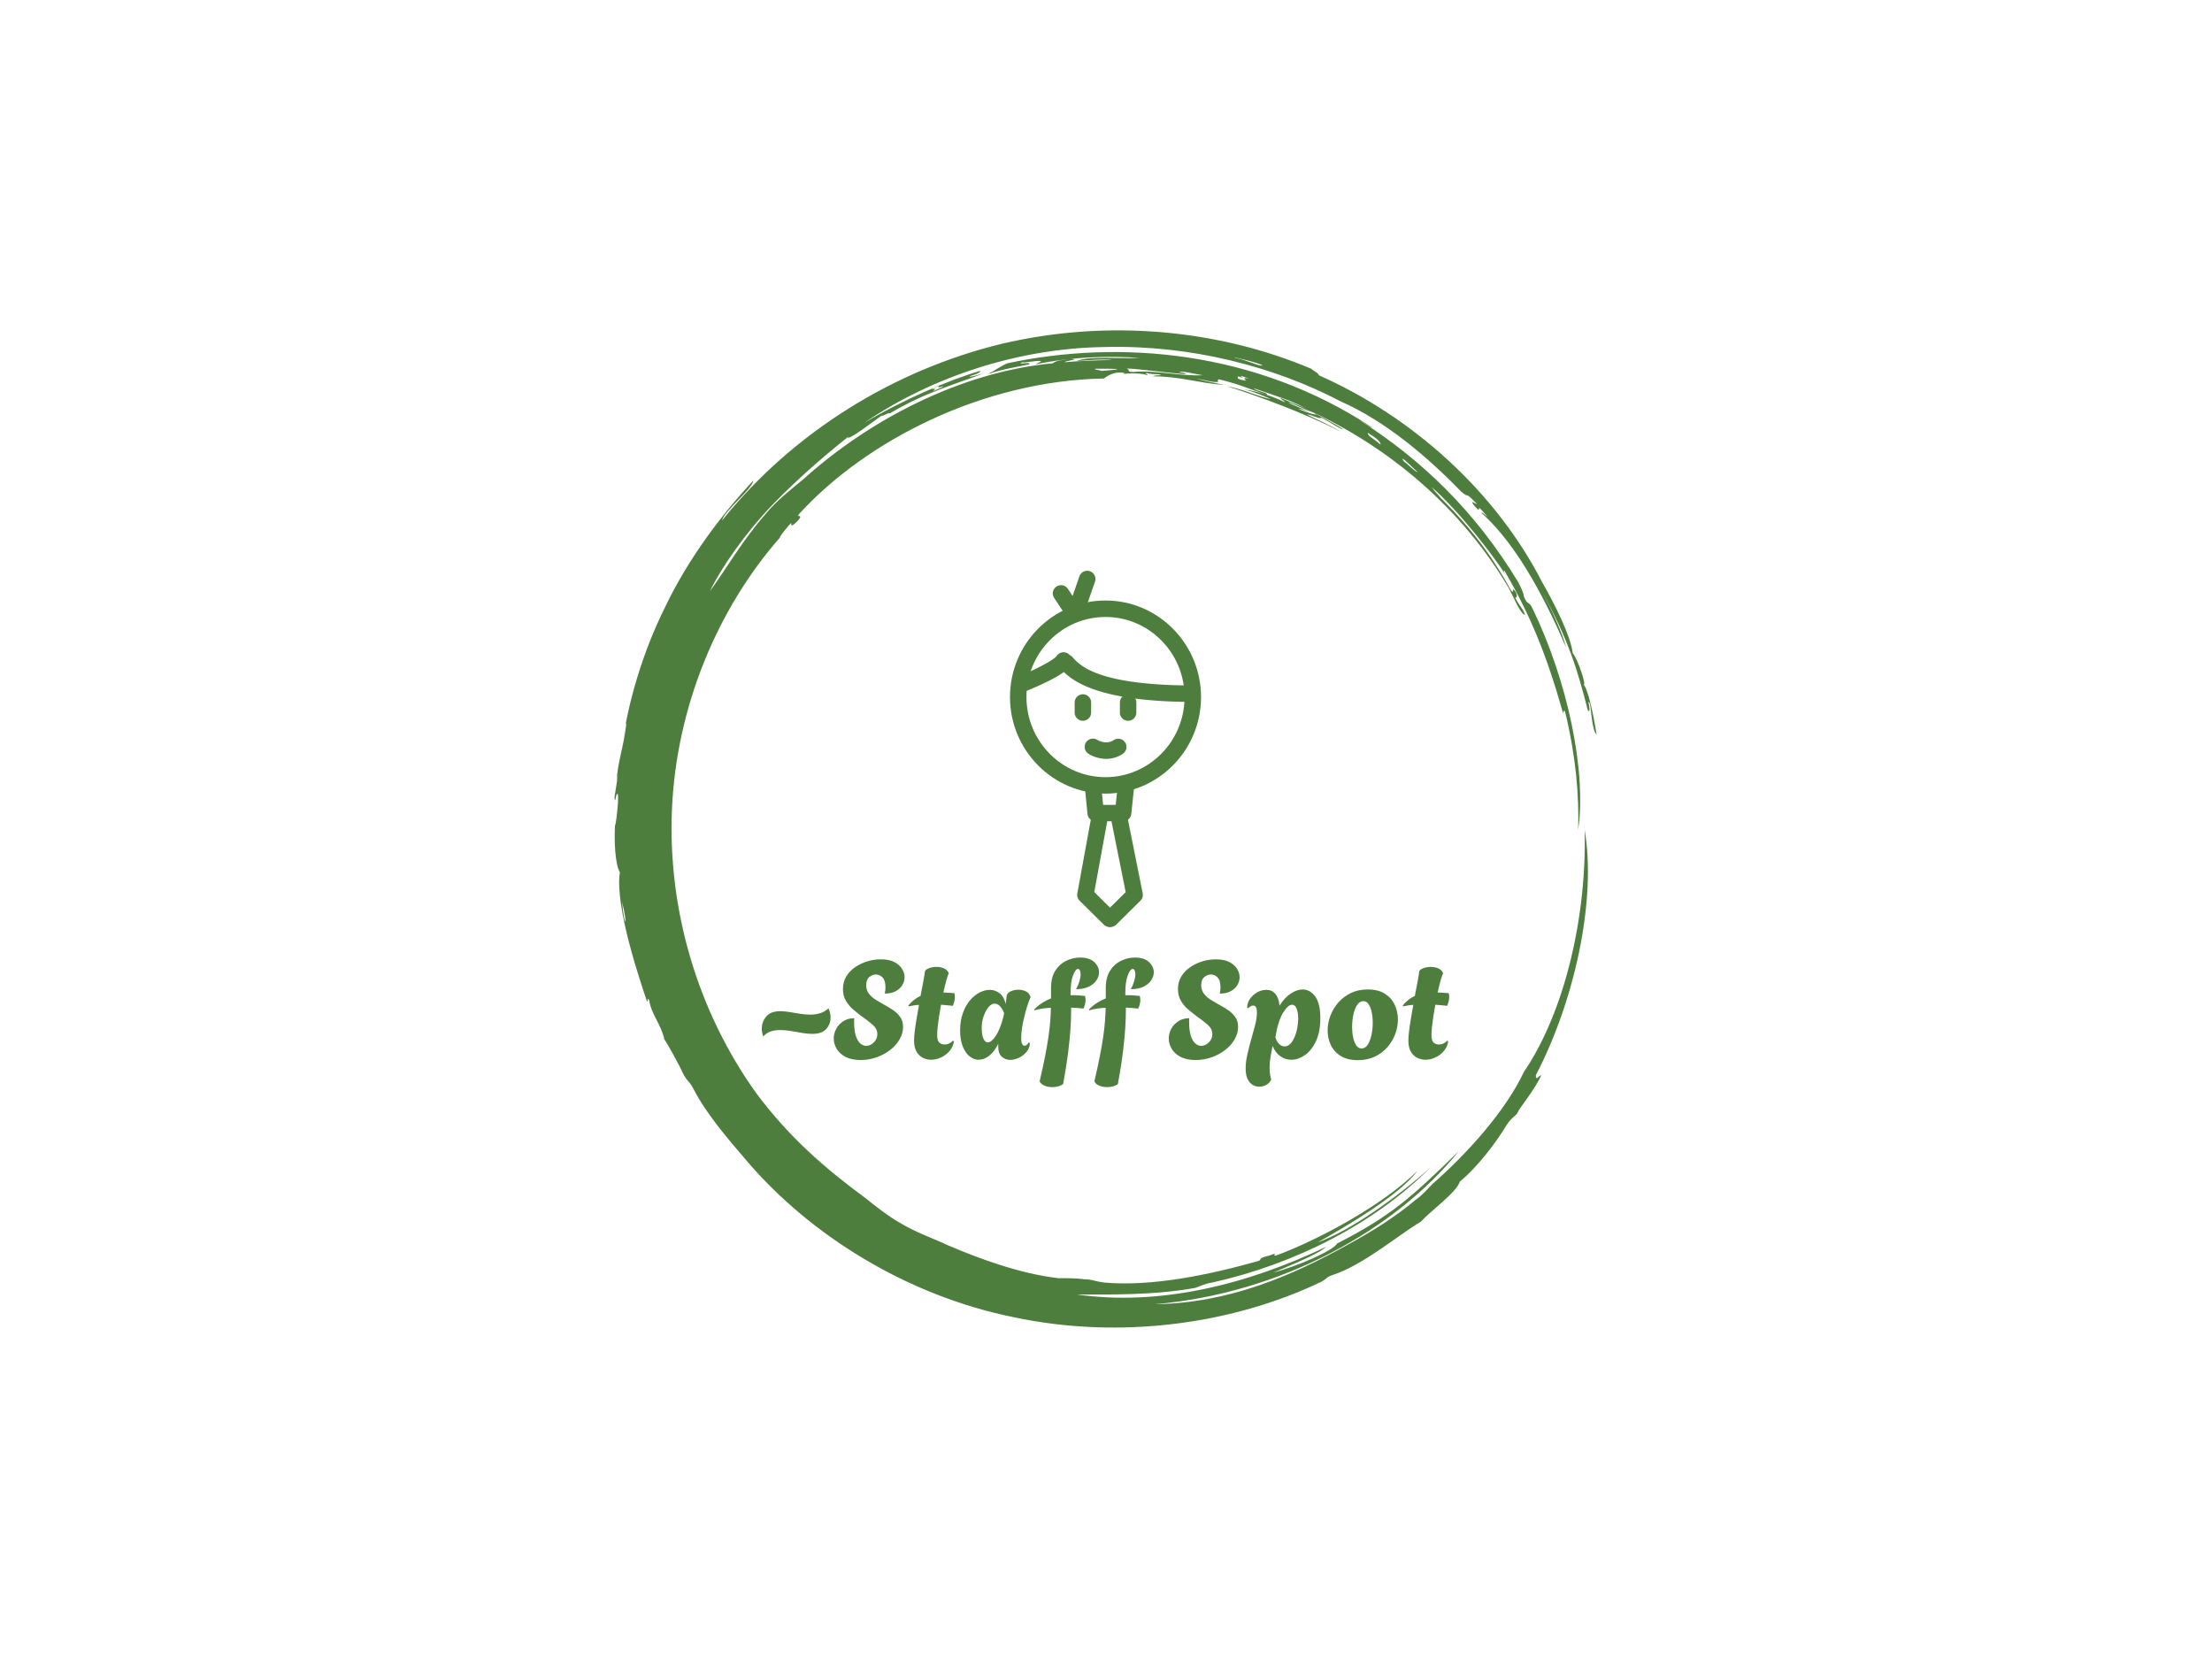<svg xmlns="http://www.w3.org/2000/svg" version="1.1" xmlns:xlink="http://www.w3.org/1999/xlink" xmlns:svgjs="http://svgjs.dev/svgjs" width="2000" height="1500" viewBox="0 0 2000 1500"><rect width="2000" height="1500" fill="#ffffff"></rect><g transform="matrix(0.444,0,0,0.444,555.556,250)"><svg viewBox="0 0 320 360" data-background-color="#ffffff" preserveAspectRatio="xMidYMid meet" height="2250" width="2000" xmlns="http://www.w3.org/2000/svg" xmlns:xlink="http://www.w3.org/1999/xlink"><g id="tight-bounds" transform="matrix(1,0,0,1,0,0)"><svg viewBox="0 0 320 360" height="360" width="320"><g><svg></svg></g><g><svg viewBox="0 0 320 360" height="360" width="320"><g><path transform="translate(-19.448,3.174) scale(3.536,3.536)" d="M67.6 10.7c0.2 0 1.8 0.8 2.7 1.1-0.3 0.1-1-0.2-1.8-0.5 0.2 0 0.6 0.1 1 0.3-0.2-0.2-1.7-0.7-1.9-0.9M52.7 7.6c0.3-0.1 3.8 0.4 5.4 0.5 0.1-0.1-0.2-0.1-0.6-0.2 0.5-0.1 1.5 0.2 2.2 0.3-2.1 0.1-4.4-0.5-6.4-0.3-0.7 0-0.2-0.2-0.6-0.3M49.8 7.6c1.8 0 3.2 0 0.6 0.2-0.3-0.1-0.7-0.1-0.6-0.2M78.1 15.9c0.2 0 1 0.9 1.4 1.2-0.1 0.1-0.9-0.7-1.3-1 0.1 0.1 0 0-0.1-0.2M76.1 14.6c-0.8-0.7-1.1-0.7-1.2-1.1 0.7 0.4 1.2 0.8 1.2 1.1M63.2 8.3c0.1-0.1 0.3 0.1 0.8 0.2-0.6-0.1-0.5 0-0.3 0.2-0.7-0.1-0.9-0.2-0.7-0.4 0.4 0.2 0.5 0.1 0.2 0M34.8 9.5c0-0.1 0.4-0.3 0.7-0.4-0.3 0.2-0.2 0.3 0.3 0.1 0 0.1-0.6 0.3-1 0.5 0.2-0.1 0.4-0.4 0-0.2M65.2 7.3c-0.3 0.1-1.4-0.5-2.5-0.7-0.6-0.2 2.4 0.5 2.5 0.7M6.2 56.7c0.6 2.5 0.2 2.4 0 0M6.3 41.7c0.1-0.4 0.2-1.5 0.3-1.4-0.3 2.4-0.8 3.5-0.9 5.3 0.3-1.6-0.1 0.9-0.2 1.5 0.1 0.8 0.1-0.5 0.3-0.3 0.2 0.3-0.4 4.5-0.2 2.2-0.2 2.1 0 4.4 0.4 5-0.5 3.2 2 10.4 2.5 11.9 0.1 0.1 0-0.5 0.2-0.1 0.2 1.3 1.1 2.2 1.4 3.6 0.3 0.4 1.5 2.6 1.7 3.1 0.4 0.8 0.6 0.7 1 1.5 1.2 2.3 3.1 4.5 4.9 6.6 5.8 6.8 14.7 12.4 24.6 14.4 9.9 2.1 20.3 0.6 28.4-3.3 0.5-0.3 0.4-0.4 1-0.6 2.8-0.9 6.2-3.8 8.1-4.9 0.9-1 3.3-2.7 3.6-3.7 1.7-1.4 3.4-3.7 4.3-5.2 0.5-0.8 0.9-0.8 1.1-1.3-0.1 0 1.6-2.1 2.1-3.3-0.2 0-0.5 0.6-0.5 0 3.6-6.9 5.6-16.2 4.5-22.6 0.2 7.9-1.8 16.7-5.6 22.3-1.7 3.6-5.2 7.5-8.4 10.3-0.5 0.5-1 1.1-1.6 1.5-1.9 1.6-4 2.9-6.2 4.1-5.2 2.9-11 5.4-17.8 5.5 11.7-1 22.2-6.9 28-14.1-4.4 4.3-6.3 6-11.2 8.5-0.4 0.7-3.7 2.1-5.9 2.7 1.3-0.6 4-1.6 4.9-2.4-7.3 3.5-15.4 5.5-23 4.4 2.9 0 7 0.1 10.9-0.6 0.6-0.2 0.9-0.4 1.6-0.5 7.6-1.7 14.9-5.4 20.1-10.6-3 2.7-7.5 5.9-10.4 6.9 2.7-1.5 7.6-4.4 9.2-6.6-3.2 3.2-9.2 6.4-13 7.8-0.6 0.1 0.4-0.4-0.6 0-1.2 0.3-0.7 0.3-1 0.5-4.6 1.3-9.9 2.4-14.3 2-0.8-0.1-1.1-0.3-1.8-0.3-0.8-0.1-1.5-0.1-2.4-0.1-3.5-0.4-7.3-1.8-10.1-3-1.5-0.7-3-1.2-4.5-2.1-1.2-0.7-2.2-1.5-3.2-2.3-3.8-2.8-7-5.6-10-9.6-5.4-7.5-8.2-16.9-7.8-26.2 0.4-9.3 4.1-18.4 10-25.1-0.3 0.3 0.4-0.7 1-1.3 0 0.2-0.1 0.5 0.6-0.2 0.6-0.7-0.2-0.2 0.1-0.6 6.2-6.8 17-12.3 28.1-12.5 0.4-0.3 1.1-0.7 1.9-0.5 0 0.1-0.5 0.1-0.5 0.1 1.1-0.1 2.1-0.1 2.6 0.1 0.1-0.1-0.4-0.2 0-0.2 0.7 0.2 0.9 0 1.3 0.2-0.3 0-0.6 0-0.8 0.1 2.5 0 4.1 0.6 6.6 0.8-1.3-0.3-1.6-0.3-2.6-0.6 1.1 0.2 1.6 0.4 2.1 0.3-0.2 0-0.1-0.3 0.1-0.2 2 0.5 2.2 0.7 4.3 1.4 0.2-0.2-0.9-0.3-1.2-0.6 2 0.7 3.8 1.2 5 2-0.4-0.3-1.6-0.7-2.5-1.1-0.1 0.1 0.3 0.2 0.4 0.4-1-0.5-2.4-1-3.8-1.2 1.2 0.3 2 0.7 2.5 0.9-1.1-0.2-2.5-0.9-4.1-1.2 2.6 0.8 7.5 2.6 10.5 4.2-1.1-0.7-2.4-1.2-3.1-1.6 0.6 0.1 1.3 0.5 1.3 0.3 0.7 0.3 1.6 1 2.1 1.1-0.9-0.6-2.7-1.5-3.3-1.8 7.5 3.4 14.2 9.1 18.5 16.4 0.4 0.7 1 2.3 1.5 2.5-0.1-0.5-0.5-0.8-0.9-1.6 0.2 0 0.2-0.3 0-0.6-0.4-0.5 0 0.4-0.4-0.1-1.8-3.3-4-6.2-7.4-9.4 1.9 1.8 0.5 0.5 0.1-0.1 2.6 2.3 5.6 6.2 6.9 8.2-0.2-0.3-0.3-0.5-0.2-0.5 2.4 4.1 3.9 7.8 5.4 13.1 0.1 0.1 0-0.4 0.2-0.1 1 4.2 1.3 7.7 1.2 10.9 0.8-5.4-1-13.8-4.2-20.4-0.4-0.8-0.4-0.2-0.8-1.1 0-0.3-0.3-0.9-0.5-1.3-4-6.6-8.9-11.3-14.7-15 0.4 0.2 1.2 0.8 1.2 0.7-10.8-7.1-23.3-8.1-33.6-5.9-0.7 0.3-1 0.6-1.8 1 1.5-0.5 2.4-0.6 3.8-0.9 0.3-0.3-1.3 0.1-0.6-0.2 0.1 0.1 1.4-0.2 1.7-0.1 0 0.1-0.4 0.2-0.5 0.3 3.3-0.7 6.7-0.8 9.6-0.6-1.7 0.1-4.8-0.2-5.8 0.3 1-0.1 2.4-0.2 3.3-0.1-1.2 0-3.4 0.1-4.4 0.2-0.1-0.1 1.6-0.3 0.5-0.3-0.5 0.1-1.3 0.1-1.6 0.4-8.6 0.8-17 5.3-22.9 10.6-1.2 1-2.6 2.1-3.5 3.2-2.2 2.5-3.6 5-5.2 7.2 1-2.1 3.2-5.3 5.8-8 2.6-2.7 5.4-5 6.9-6.2 0 0.4 2.4-1.5 3.3-2.1-0.6 0.5 0.4-0.2 0.6-0.1 3.2-1.9 5.8-2.6 8.7-3.7-0.7 0.2-1.3 0.4-1.4 0.3 0.7-0.2 1.1-0.4 1-0.5-2.8 0.8-7.2 2.7-10.7 4.8 6.3-4.3 14.3-6.9 22.2-7 7.9-0.2 15.6 1.8 21.7 5 4.1 1.8 8 5.1 11.1 8.3 0.9 0.8 0.2-0.2 1.5 1.2-0.4-0.2-0.7-0.4-0.2 0.2 0.8 0.9-0.2-0.7 1.1 0.9-0.1 0-0.5-0.5-0.5-0.3 3.5 3.1 6.2 8.7 7.8 12.4-0.4-1.5-1.4-3.6-2.2-5.1 2.4 4.4 3.2 7 4.2 10.9 0.4 0.3-0.2-1.4 0.2-0.6 0.1 0.6 0.2 2.5 0.6 2.8-0.3-1.9-0.8-4.2-1.2-4.6 0.3 0.2-0.5-2.3-1-2.9-0.2-1.6-1.6-4.4-2.8-6.5-4.3-8.4-12-15.3-20.6-19.1 0-0.2-0.5-0.4-0.7-0.6-8.5-3.6-18.7-4.6-28.5-2.3-9.9 2.4-19.2 8.1-25.8 16.3 0.3-1 2.8-2.9 2.9-3.7-2.9 3.1-6 7.2-8.1 11.6-2.2 4.4-3.4 8.9-3.9 12.2" fill="#4d7e3e" fill-rule="nonzero" stroke="none" stroke-width="1" stroke-linecap="butt" stroke-linejoin="miter" stroke-miterlimit="10" stroke-dasharray="" stroke-dashoffset="0" font-family="none" font-weight="none" font-size="none" text-anchor="none" style="mix-blend-mode: normal" data-fill-palette-color="tertiary"></path></g><g transform="matrix(1,0,0,1,48,95.88)"><svg viewBox="0 0 224 168.24" height="168.24" width="224"><g><svg viewBox="0 0 224 168.24" height="168.24" width="224"><g transform="matrix(1,0,0,1,0,126.021)"><svg viewBox="0 0 224 42.218" height="42.218" width="224"><g id="textblocktransform"><svg viewBox="0 0 224 42.218" height="42.218" width="224" id="textblock"><g><svg viewBox="0 0 224 42.218" height="42.218" width="224"><g transform="matrix(1,0,0,1,0,0)"><svg width="224" viewBox="1.65 -36.95 249.88 47.1" height="42.218" data-palette-color="#4d7e3e"><path d="M2.2-8.25L2.2-8.25Q1.9-8.95 1.78-9.7 1.65-10.45 1.65-11.1L1.65-11.1Q1.65-13.6 3.28-15.53 4.9-17.45 8.4-17.45L8.4-17.45Q9.9-17.45 11.7-17.15 13.5-16.85 15.45-16.53 17.4-16.2 19.25-16.2L19.25-16.2Q21.1-16.2 22.8-16.7 24.5-17.2 25.9-18.5L25.9-18.5Q26.65-16.85 26.65-15.15L26.65-15.15Q26.65-12.75 25.08-10.98 23.5-9.2 19.95-9.2L19.95-9.2Q18.3-9.2 16.3-9.55 14.3-9.9 12.25-10.25 10.2-10.6 8.3-10.6L8.3-10.6Q6.5-10.6 4.93-10.1 3.35-9.6 2.2-8.25ZM37.6 0.3L37.6 0.3Q34.25 0.3 32.07-0.85 29.9-2 28.85-3.8 27.8-5.6 27.8-7.5L27.8-7.5Q27.8-9.35 28.7-11.03 29.6-12.7 31.27-13.8 32.95-14.9 35.25-14.9L35.25-14.9Q35.2-14.45 35.2-14.08 35.2-13.7 35.2-13.7L35.2-13.7Q35.2-10.35 35.85-8.43 36.5-6.5 37.5-5.68 38.5-4.85 39.55-4.85L39.55-4.85Q41.15-4.85 42.4-6.13 43.65-7.4 43.65-9.1L43.65-9.1Q43.65-11 42.02-12.45 40.4-13.9 37.9-15.65L37.9-15.65Q36.5-16.7 34.92-18.03 33.35-19.35 32.25-21.18 31.15-23 31.15-25.5L31.15-25.5Q31.15-28.1 32.37-30.1 33.6-32.1 35.62-33.48 37.65-34.85 40.07-35.58 42.5-36.3 44.9-36.3L44.9-36.3Q47.85-36.3 49.75-35.35 51.65-34.4 52.6-32.9 53.55-31.4 53.55-29.8L53.55-29.8Q53.55-28.3 52.72-26.93 51.9-25.55 50.3-24.7 48.7-23.85 46.35-23.85L46.35-23.85Q46.5-24.55 46.55-25.13 46.6-25.7 46.6-26.15L46.6-26.15Q46.6-28.65 45.52-29.73 44.45-30.8 43.15-30.8L43.15-30.8Q41.9-30.8 40.75-29.88 39.6-28.95 39.6-26.9L39.6-26.9Q39.6-25.15 40.52-23.9 41.45-22.65 42.92-21.7 44.4-20.75 46.05-19.85L46.05-19.85Q47.75-18.95 49.32-17.88 50.9-16.8 51.95-15.35 53-13.9 53-11.7L53-11.7Q53-9.4 51.75-7.23 50.5-5.05 48.35-3.38 46.2-1.7 43.42-0.7 40.65 0.3 37.6 0.3ZM63.2 0.2L63.2 0.2Q61.6 0.2 60.17-0.53 58.75-1.25 57.87-2.8 57-4.35 57-6.75L57-6.75Q57-8.05 57.25-10.15 57.5-12.25 57.92-14.75 58.35-17.25 58.8-19.75L58.8-19.75Q57.8-19.7 56.87-19.55 55.95-19.4 55.05-19.2L55.05-19.2 54.95-19.55Q55.95-20.75 57.05-21.6 58.15-22.45 59.35-23L59.35-23Q60-26.3 60.45-28.73 60.9-31.15 60.9-31.6L60.9-31.6Q60.9-32.45 62.22-33 63.55-33.55 65.2-33.55L65.2-33.55Q66.65-33.55 67.92-33 69.2-32.45 69.65-31.15L69.65-31.15Q69.34-30.85 68.8-28.93 68.25-27 67.65-24.25L67.65-24.25Q68.59-24.2 69.59-24.15 70.59-24.1 71.65-24L71.65-24Q71.75-23.7 71.8-23.35 71.84-23 71.84-22.6L71.84-22.6Q71.84-21.85 71.62-20.98 71.4-20.1 71.09-19.4L71.09-19.4Q69.9-19.5 68.84-19.63 67.8-19.75 66.8-19.8L66.8-19.8Q66.4-17.65 66.07-15.5 65.75-13.35 65.57-11.6 65.4-9.85 65.4-8.85L65.4-8.85Q65.4-6.75 66.17-6.05 66.95-5.35 68.05-5.35L68.05-5.35Q69.05-5.35 69.84-5.75 70.65-6.15 71-6.7L71-6.7 71.5-6.55Q71.2-4.5 69.9-2.98 68.59-1.45 66.8-0.63 65 0.2 63.2 0.2ZM91.94 0.25L91.94 0.25Q90.19 0.25 88.89-0.9 87.59-2.05 87.59-4.65L87.59-4.65Q87.59-4.9 87.59-5.15 87.59-5.4 87.64-5.65L87.64-5.65Q86.14-2.65 84.27-1.23 82.39 0.2 80.49 0.2L80.49 0.2Q78.74 0.2 77.19-1.03 75.64-2.25 74.69-4.65 73.74-7.05 73.74-10.45L73.74-10.45Q73.74-13.95 74.72-16.7 75.69-19.45 77.29-21.35 78.89-23.25 80.79-24.23 82.69-25.2 84.49-25.2L84.49-25.2Q86.49-25.2 88.09-23.98 89.69-22.75 90.29-20.1L90.29-20.1Q90.44-20.95 90.52-21.65 90.59-22.35 90.59-22.6L90.59-22.6Q90.64-23.95 91.97-24.6 93.29-25.25 94.89-25.25L94.89-25.25Q96.29-25.25 97.54-24.7 98.79-24.15 99.24-22.85L99.24-22.85 99.34-22.55Q98.74-21.2 98.14-19.3 97.54-17.4 97.04-15.33 96.54-13.25 96.24-11.28 95.94-9.3 95.94-7.8L95.94-7.8Q95.94-6.15 96.29-5.53 96.64-4.9 97.14-4.9L97.14-4.9Q97.99-4.9 98.69-6.1L98.69-6.1 99.09-5.9Q99.09-4.2 97.99-2.8 96.89-1.4 95.24-0.58 93.59 0.25 91.94 0.25ZM83.79-6.1L83.79-6.1Q85.09-6.1 86.67-8.43 88.24-10.75 89.39-15.1L89.39-15.1Q89.49-15.55 89.59-15.98 89.69-16.4 89.74-16.8L89.74-16.8Q88.94-18.65 88.07-19.43 87.19-20.2 86.34-20.2L86.34-20.2Q85.09-20.2 84.02-18.88 82.94-17.55 82.27-15.55 81.59-13.55 81.59-11.55L81.59-11.55Q81.59-8.8 82.22-7.45 82.84-6.1 83.79-6.1ZM107.19 10.15L107.19 10.15Q105.74 10.15 104.44 9.63 103.14 9.1 102.64 8.05L102.64 8.05Q103.84 2.95 104.62-1 105.39-4.95 105.84-8.05 106.29-11.15 106.49-13.73 106.69-16.3 106.74-18.7L106.74-18.7Q105.04-18.6 103.49-18.38 101.94-18.15 100.79-17.75L100.79-17.75 100.69-18.1Q102.14-19.55 103.69-20.53 105.24-21.5 106.79-22.1L106.79-22.1 106.79-25.9Q106.79-29.75 108.34-32.18 109.89-34.6 112.32-35.77 114.74-36.95 117.34-36.95L117.34-36.95Q120.79-36.95 122.52-35.3 124.24-33.65 124.24-31.6L124.24-31.6Q124.24-30.1 123.32-28.7 122.39-27.3 120.54-26.38 118.69-25.45 115.89-25.45L115.89-25.45Q116.69-26.9 117.12-28.35 117.54-29.8 117.54-30.9L117.54-30.9Q117.54-31.75 117.29-32.27 117.04-32.8 116.59-32.8L116.59-32.8Q115.64-32.8 114.77-30.43 113.89-28.05 113.89-24.2L113.89-24.2 113.89-23.25Q115.34-23.3 116.67-23.2 117.99-23.1 119.14-23L119.14-23Q119.24-22.65 119.29-22.25 119.34-21.85 119.34-21.45L119.34-21.45Q119.34-20.7 119.14-19.95 118.94-19.2 118.59-18.4L118.59-18.4Q117.69-18.5 116.54-18.6 115.39-18.7 114.09-18.75L114.09-18.75 114.09-17.65Q114.09-14.9 113.87-11.3 113.64-7.7 113.04-2.75 112.44 2.2 111.19 9.05L111.19 9.05Q109.64 10.15 107.19 10.15ZM127.09 10.15L127.09 10.15Q125.64 10.15 124.34 9.63 123.04 9.1 122.54 8.05L122.54 8.05Q123.74 2.95 124.51-1 125.29-4.95 125.74-8.05 126.19-11.15 126.39-13.73 126.59-16.3 126.64-18.7L126.64-18.7Q124.94-18.6 123.39-18.38 121.84-18.15 120.69-17.75L120.69-17.75 120.59-18.1Q122.04-19.55 123.59-20.53 125.14-21.5 126.69-22.1L126.69-22.1 126.69-25.9Q126.69-29.75 128.24-32.18 129.79-34.6 132.21-35.77 134.64-36.95 137.24-36.95L137.24-36.95Q140.69-36.95 142.41-35.3 144.14-33.65 144.14-31.6L144.14-31.6Q144.14-30.1 143.21-28.7 142.29-27.3 140.44-26.38 138.59-25.45 135.79-25.45L135.79-25.45Q136.59-26.9 137.01-28.35 137.44-29.8 137.44-30.9L137.44-30.9Q137.44-31.75 137.19-32.27 136.94-32.8 136.49-32.8L136.49-32.8Q135.54-32.8 134.66-30.43 133.79-28.05 133.79-24.2L133.79-24.2 133.79-23.25Q135.24-23.3 136.56-23.2 137.89-23.1 139.04-23L139.04-23Q139.14-22.65 139.19-22.25 139.24-21.85 139.24-21.45L139.24-21.45Q139.24-20.7 139.04-19.95 138.84-19.2 138.49-18.4L138.49-18.4Q137.59-18.5 136.44-18.6 135.29-18.7 133.99-18.75L133.99-18.75 133.99-17.65Q133.99-14.9 133.76-11.3 133.54-7.7 132.94-2.75 132.34 2.2 131.09 9.05L131.09 9.05Q129.54 10.15 127.09 10.15ZM159.38 0.3L159.38 0.3Q156.03 0.3 153.86-0.85 151.68-2 150.63-3.8 149.58-5.6 149.58-7.5L149.58-7.5Q149.58-9.35 150.48-11.03 151.38-12.7 153.06-13.8 154.73-14.9 157.03-14.9L157.03-14.9Q156.98-14.45 156.98-14.08 156.98-13.7 156.98-13.7L156.98-13.7Q156.98-10.35 157.63-8.43 158.28-6.5 159.28-5.68 160.28-4.85 161.33-4.85L161.33-4.85Q162.93-4.85 164.18-6.13 165.43-7.4 165.43-9.1L165.43-9.1Q165.43-11 163.81-12.45 162.18-13.9 159.68-15.65L159.68-15.65Q158.28-16.7 156.71-18.03 155.13-19.35 154.03-21.18 152.93-23 152.93-25.5L152.93-25.5Q152.93-28.1 154.16-30.1 155.38-32.1 157.41-33.48 159.43-34.85 161.86-35.58 164.28-36.3 166.68-36.3L166.68-36.3Q169.63-36.3 171.53-35.35 173.43-34.4 174.38-32.9 175.33-31.4 175.33-29.8L175.33-29.8Q175.33-28.3 174.51-26.93 173.68-25.55 172.08-24.7 170.48-23.85 168.13-23.85L168.13-23.85Q168.28-24.55 168.33-25.13 168.38-25.7 168.38-26.15L168.38-26.15Q168.38-28.65 167.31-29.73 166.23-30.8 164.93-30.8L164.93-30.8Q163.68-30.8 162.53-29.88 161.38-28.95 161.38-26.9L161.38-26.9Q161.38-25.15 162.31-23.9 163.23-22.65 164.71-21.7 166.18-20.75 167.83-19.85L167.83-19.85Q169.53-18.95 171.11-17.88 172.68-16.8 173.73-15.35 174.78-13.9 174.78-11.7L174.78-11.7Q174.78-9.4 173.53-7.23 172.28-5.05 170.13-3.38 167.98-1.7 165.21-0.7 162.43 0.3 159.38 0.3ZM182.48 10L182.48 10Q181.23 10 180.11 9.35 178.98 8.7 178.26 7.25 177.53 5.8 177.53 3.35L177.53 3.35Q177.53 1 178.16-1.75 178.78-4.5 179.58-7.28 180.38-10.05 181.01-12.55 181.63-15.05 181.63-17L181.63-17Q181.63-18.45 181.23-18.98 180.83-19.5 180.28-19.5L180.28-19.5Q179.78-19.5 179.28-19.2 178.78-18.9 178.43-18.5L178.43-18.5 178.08-18.7Q178.08-20.45 179.11-21.93 180.13-23.4 181.73-24.3 183.33-25.2 185.03-25.2L185.03-25.2Q186.68-25.2 187.68-24.38 188.68-23.55 189.21-22.25 189.73-20.95 189.83-19.45L189.83-19.45Q191.73-22.45 193.98-23.9 196.23-25.35 198.23-25.35L198.23-25.35Q200.93-25.35 202.81-22.8 204.68-20.25 204.68-14.9L204.68-14.9Q204.68-9.9 203.08-6.53 201.48-3.15 199.06-1.48 196.63 0.2 194.13 0.2L194.13 0.2Q191.98 0.2 190.16-1.07 188.33-2.35 187.33-4.8L187.33-4.8Q186.88-2.75 186.56-0.75 186.23 1.25 186.23 3.15L186.23 3.15Q186.23 4.2 186.36 5.2 186.48 6.2 186.78 7.2L186.78 7.2 186.78 7.5Q186.13 8.75 184.96 9.38 183.78 10 182.48 10ZM191.68-4.65L191.68-4.65Q192.88-4.65 193.78-5.6 194.68-6.55 195.33-8.08 195.98-9.6 196.31-11.35 196.63-13.1 196.63-14.75L196.63-14.75Q196.63-16.85 196.08-18.32 195.53-19.8 194.38-19.8L194.38-19.8Q192.93-19.8 191.13-16.88 189.33-13.95 188.33-8L188.33-8Q188.78-6.45 189.68-5.55 190.58-4.65 191.68-4.65ZM218.33 0.35L218.33 0.35Q214.58 0.35 212.13-1.15 209.68-2.65 208.5-5.13 207.33-7.6 207.33-10.4L207.33-10.4Q207.33-13.05 208.3-15.7 209.28-18.35 211.15-20.53 213.03-22.7 215.73-24.03 218.43-25.35 221.93-25.35L221.93-25.35Q225.68-25.35 228.1-23.83 230.53-22.3 231.7-19.8 232.88-17.3 232.88-14.45L232.88-14.45Q232.88-11.85 231.93-9.22 230.98-6.6 229.1-4.42 227.23-2.25 224.53-0.95 221.83 0.35 218.33 0.35ZM219.68-3.9L219.68-3.9Q221.03-3.9 221.93-5.3 222.83-6.7 223.28-8.88 223.73-11.05 223.73-13.3L223.73-13.3Q223.73-15.3 223.35-17.07 222.98-18.85 222.23-19.98 221.48-21.1 220.28-21.1L220.28-21.1Q218.98-21.1 218.05-19.7 217.13-18.3 216.68-16.15 216.23-14 216.23-11.7L216.23-11.7Q216.23-9.7 216.6-7.93 216.98-6.15 217.73-5.03 218.48-3.9 219.68-3.9ZM242.88 0.2L242.88 0.2Q241.28 0.2 239.85-0.53 238.43-1.25 237.55-2.8 236.68-4.35 236.68-6.75L236.68-6.75Q236.68-8.05 236.93-10.15 237.18-12.25 237.6-14.75 238.03-17.25 238.48-19.75L238.48-19.75Q237.48-19.7 236.55-19.55 235.63-19.4 234.73-19.2L234.73-19.2 234.63-19.55Q235.63-20.75 236.73-21.6 237.83-22.45 239.03-23L239.03-23Q239.68-26.3 240.13-28.73 240.58-31.15 240.58-31.6L240.58-31.6Q240.58-32.45 241.9-33 243.23-33.55 244.88-33.55L244.88-33.55Q246.33-33.55 247.6-33 248.88-32.45 249.33-31.15L249.33-31.15Q249.03-30.85 248.48-28.93 247.93-27 247.33-24.25L247.33-24.25Q248.28-24.2 249.28-24.15 250.28-24.1 251.33-24L251.33-24Q251.43-23.7 251.48-23.35 251.53-23 251.53-22.6L251.53-22.6Q251.53-21.85 251.3-20.98 251.08-20.1 250.78-19.4L250.78-19.4Q249.58-19.5 248.53-19.63 247.48-19.75 246.48-19.8L246.48-19.8Q246.08-17.65 245.75-15.5 245.43-13.35 245.25-11.6 245.08-9.85 245.08-8.85L245.08-8.85Q245.08-6.75 245.85-6.05 246.63-5.35 247.73-5.35L247.73-5.35Q248.73-5.35 249.53-5.75 250.33-6.15 250.68-6.7L250.68-6.7 251.18-6.55Q250.88-4.5 249.58-2.98 248.28-1.45 246.48-0.63 244.68 0.2 242.88 0.2Z" opacity="1" transform="matrix(1,0,0,1,0,0)" fill="#4d7e3e" class="wordmark-text-0" data-fill-palette-color="primary" id="text-0"></path></svg></g></svg></g></svg></g></svg></g><g transform="matrix(1,0,0,1,80.879,0)"><svg viewBox="0 0 62.241 116.054" height="116.054" width="62.241"><g><svg xmlns="http://www.w3.org/2000/svg" xmlns:xlink="http://www.w3.org/1999/xlink" version="1.1" x="0" y="0" viewBox="27.129 7.088 46.445 86.601" enable-background="new 0 0 100 100" xml:space="preserve" height="116.054" width="62.241" class="icon-icon-0" data-fill-palette-color="accent" id="icon-0"><path d="M50.351 61.271C37.546 61.271 27.129 50.74 27.129 37.795S37.546 14.318 50.351 14.318 73.574 24.85 73.574 37.795 63.155 61.271 50.351 61.271M50.351 18.319C39.752 18.319 31.129 27.056 31.129 37.796S39.752 57.272 50.351 57.272 69.574 48.535 69.574 37.796 60.95 18.319 50.351 18.319" fill="#4d7e3e" data-fill-palette-color="accent"></path><path d="M72 38.98C50 38.98 43.046 34.477 40.231 31.701 37.545 33.678 32.476 35.754 30.875 36.406L29.801 32.533C33.855 30.881 37.89 28.672 38.467 27.806A2 2 0 0 1 39.93 26.911C40.524 26.851 41.12 27.05 41.544 27.474 41.69 27.62 42.061 27.797 42.243 27.999 43.958 29.91 48 34.98 72 34.98z" fill="#4d7e3e" data-fill-palette-color="accent"></path><path d="M41.238 18.785L37.843 13.657A2 2 0 0 1 41.177 11.449L42.346 13.215 44.034 8.382A2.001 2.001 0 0 1 47.811 9.701L44.792 18.341z" fill="#4d7e3e" data-fill-palette-color="accent"></path><path d="M44.854 43.561A2 2 0 0 1 42.854 41.561V39.118A2 2 0 0 1 46.854 39.118V41.561A2 2 0 0 1 44.854 43.561" fill="#4d7e3e" data-fill-palette-color="accent"></path><path d="M55.848 43.561A2 2 0 0 1 53.848 41.561V39.118A2 2 0 0 1 57.848 39.118V41.561A2 2 0 0 1 55.848 43.561" fill="#4d7e3e" data-fill-palette-color="accent"></path><path d="M50.538 52.815C48.743 52.815 47.155 52.185 46.226 51.595A2 2 0 0 1 48.357 48.209C48.47 48.277 50.537 49.494 52.352 48.255A2 2 0 0 1 54.61 51.556 7.1 7.1 0 0 1 50.538 52.815" fill="#4d7e3e" data-fill-palette-color="accent"></path><path d="M54.627 68H47.959C46.93 68 46.069 67.22 45.969 66.196L45.308 59.474A2 2 0 0 1 49.288 59.082L49.772 64H52.828L53.362 58.979C53.479 57.881 54.453 57.1 55.563 57.202A2 2 0 0 1 57.339 59.403L56.614 66.212A1.997 1.997 0 0 1 54.627 68" fill="#4d7e3e" data-fill-palette-color="accent"></path><path d="M51.324 93.689A2 2 0 0 1 49.916 93.11L44.059 87.307A2 2 0 0 1 43.499 85.527L47.137 65.629A2.001 2.001 0 0 1 51.072 66.348L47.624 85.208 52.731 90.269A2 2 0 0 1 51.324 93.689" fill="#4d7e3e" data-fill-palette-color="accent"></path><path d="M51.572 93.689A2 2 0 0 1 50.164 90.268L55.256 85.223 51.481 66.38A2 2 0 0 1 55.403 65.594L59.39 85.492A2 2 0 0 1 58.836 87.305L52.979 93.108A2 2 0 0 1 51.572 93.689" fill="#4d7e3e" data-fill-palette-color="accent"></path></svg></g></svg></g><g></g></svg></g></svg></g></svg></g><defs></defs></svg><rect width="320" height="360" fill="none" stroke="none" visibility="hidden"></rect></g></svg></g></svg>